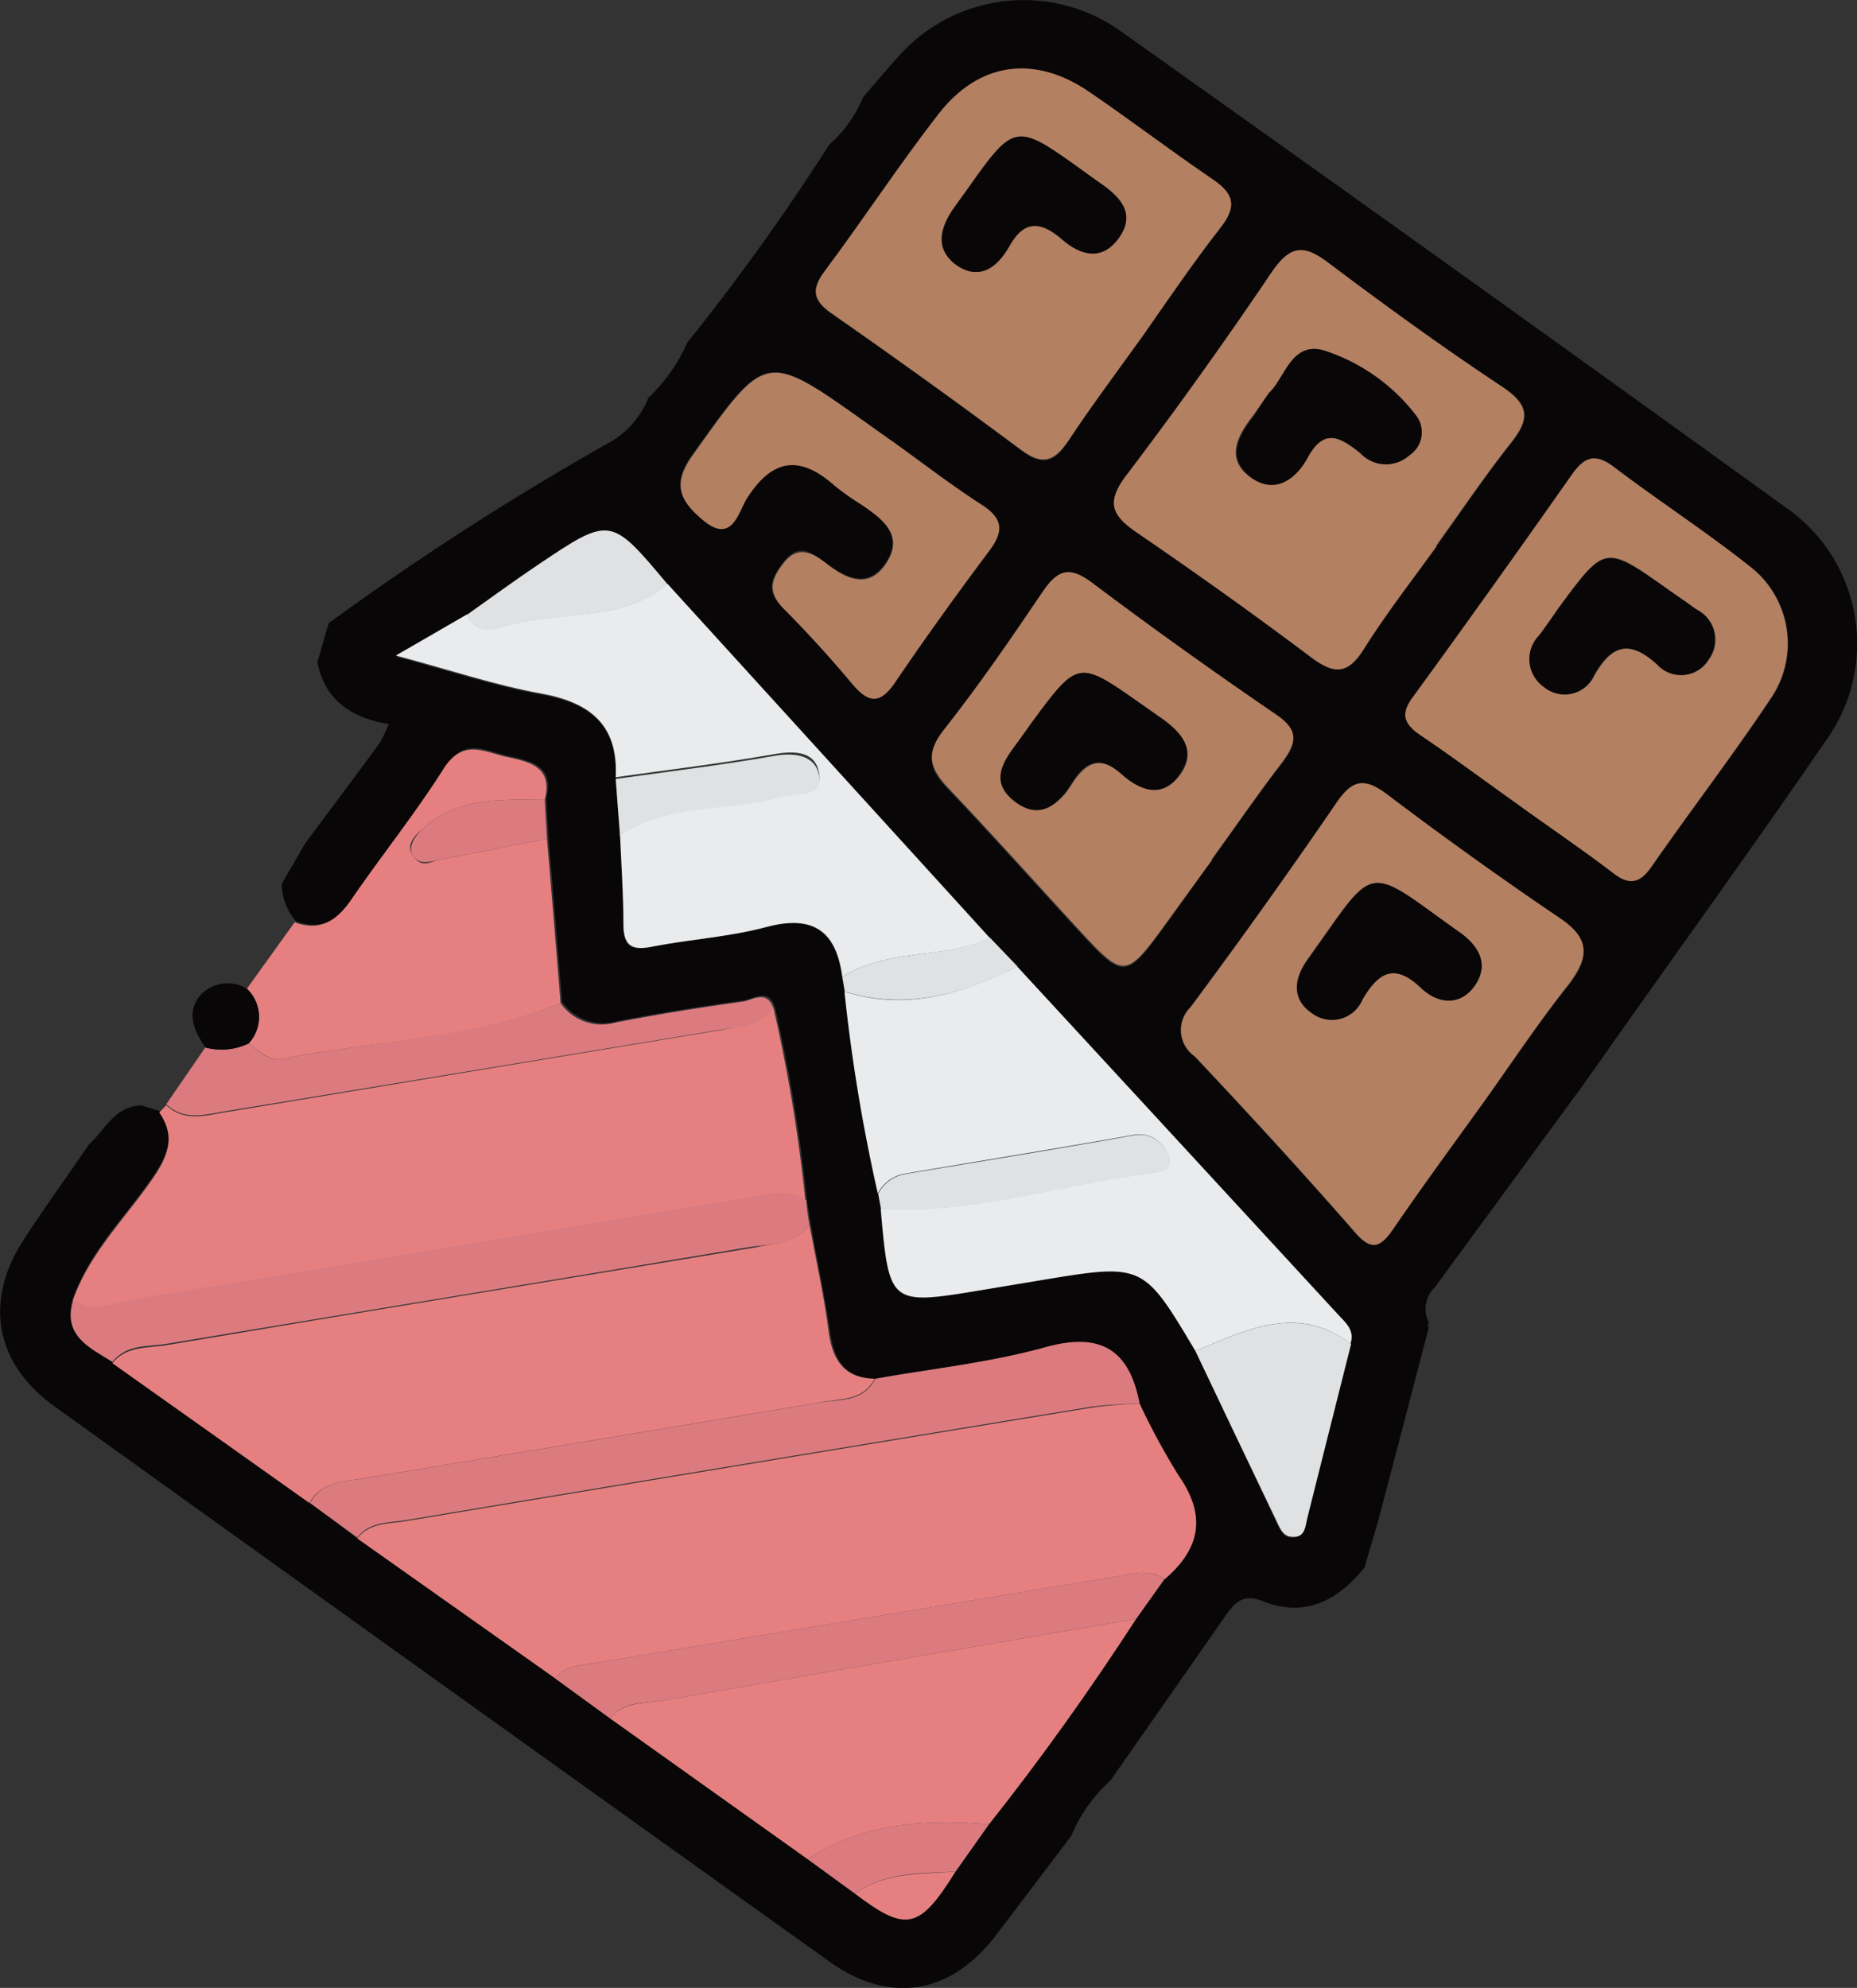 <svg id="Layer_1" data-name="Layer 1" xmlns="http://www.w3.org/2000/svg" viewBox="0 0 95.37 102.08"><rect x="0" y="0" width="95.37" height="102.08" fill="#333333" stroke="none"/><defs><style>.cls-1{fill:#080606;}.cls-2{fill:#e68080;}.cls-3{fill:#db7b80;}.cls-4{fill:#e9ebec;}.cls-5{fill:#b48062;}.cls-6{fill:#dfe1e2;}</style></defs><title>تطبيق الزهور577777</title><path class="cls-1" d="M81.19,55.87c-2.5,3.41-5,6.82-7.5,10.23a1.54,1.54,0,0,0-.31,1.81.18.18,0,0,0,0,.25q-1.29,4.95-2.59,9.9l-.71,2.42c-1.37,1.72-3.07,2.6-5.23,1.74-.94-.38-1.36,0-1.83.63q-3,4.31-6,8.59a7.86,7.86,0,0,0-2,2.83c-1.3,1.71-2.59,3.43-3.9,5.14-2.3,3-5.42,3.52-8.49,1.34Q22.69,86.5,2.76,72.19c-3-2.18-3.59-5.37-1.56-8.5C2.29,62,3.45,60.41,4.57,58.77c.83-.76,1.34-2,2.71-2l.9.27c.84,1.21.47,2.21-.31,3.35-1.42,2.08-3.29,3.87-4.14,6.33-.54,1.84.85,2.45,2,3.19l10.15,7.23L18.35,79,28.5,86.18l2.83,2.06,10.15,7.23,2.43,1.77c2.63,2,3.3,1.85,5.16-1.13l1.72-2.43c2.69-3.39,5.2-6.92,7.56-10.55l1.44-2c1.84-1.56,2.18-3.26.73-5.33a36.22,36.22,0,0,1-2-3.69c-.53-2.79-2-3.69-4.85-2.9S47.86,70.28,45,70.8c-1.52,0-2.14-.9-2.35-2.32-.27-1.88-.68-3.73-1-5.59l-.2-1.19a82.08,82.08,0,0,0-1.65-10c-.35-1-1.08-.4-1.61-.33-2.17.3-4.35.65-6.51,1.07a2.57,2.57,0,0,1-2.81-1c-.23-2.81-.46-5.63-.7-8.44l-.11-2c.42-1.68-.76-1.92-1.95-2.18s-2.26-1-3.24.59c-1.46,2.31-3.19,4.46-4.74,6.72-.75,1.09-1.59,1.67-2.92,1.18a2.92,2.92,0,0,1-.74-1.93l1.21-2.08c1.27-1.71,2.55-3.41,3.8-5.12a6.57,6.57,0,0,0,.48-1C18,36.86,16.67,35.91,16.3,34l.58-2a148.27,148.27,0,0,1,14.56-9.36,4.59,4.59,0,0,0,1.86-2.21,8.88,8.88,0,0,0,2-2.84A117.09,117.09,0,0,0,42.59,7.43,6.56,6.56,0,0,0,44.32,5c.6-.69,1.17-1.39,1.79-2.06a8.58,8.58,0,0,1,11.5-1.3Q74.67,13.75,91.63,26a8.51,8.51,0,0,1,2.09,12.1C90,43.54,86.08,48.93,82.26,54.36ZM31.62,40l.22,2.88C31.91,44.4,32,46,32,47.5c0,1.17.5,1.33,1.52,1.12,1.93-.39,3.93-.51,5.82-1,2.4-.64,3.59.2,3.9,2.56l.13.78A88.78,88.78,0,0,0,45.1,61.3l.13.77c.44,5,.44,5,5.28,4.16l2.94-.49c5.26-.87,5.26-.87,7.94,3.63q2.07,4.36,4.13,8.74c.18.38.35.83.81.85.69,0,.68-.57.8-1,.74-3,1.49-5.93,2.24-8.9.25-.7-.28-1.1-.64-1.5q-8.22-8.94-16.47-17.86l-1.41-1.47L34.28,30c-2.92-3.47-2.93-3.48-6.66-1-1.22.82-2.42,1.7-3.62,2.55l-3.67,2.17c2.85.76,5.1,1.52,7.41,1.94C30.27,36.1,31.76,37.23,31.62,40ZM76.18,56.62c1.44-2,2.83-4.1,4.36-6,1.09-1.39,1.15-2.37-.45-3.44q-4.53-3.06-8.89-6.37c-1.14-.85-1.76-.71-2.55.44Q65,46.53,61.12,51.72a1.64,1.64,0,0,0,.21,2.52c2.78,2.95,5.53,5.94,8.2,9,.88,1,1.35.84,2-.14C73.06,60.91,74.63,58.77,76.18,56.62ZM58.73,17.19c1.31-1.83,2.55-3.7,3.94-5.46.9-1.14.69-1.79-.47-2.55-2.14-1.42-4.17-3-6.3-4.46-2.82-1.91-5.59-1.54-7.69,1.15s-3.88,5.4-5.85,8.07c-.71,1-.61,1.51.38,2.2q4.92,3.41,9.72,7c1.08.81,1.68.61,2.38-.44C56.08,20.8,57.43,19,58.73,17.19ZM73.78,28.05h0c1.25-1.75,2.45-3.55,3.78-5.24,1-1.2,1.09-2-.37-2.92-3-2-6-4.16-8.91-6.35-1.24-.94-2-1-2.93.4q-3.62,5.36-7.52,10.51c-1,1.38-.7,2,.57,2.91,3,2.06,6,4.18,8.9,6.37,1.18.89,1.9,1,2.75-.39C71.19,31.51,72.52,29.8,73.78,28.05ZM78,41.34h0c1.61,1.16,3.26,2.28,4.84,3.48.85.66,1.4.55,2-.32,2-2.92,4.21-5.75,6.18-8.72a5,5,0,0,0-1.13-6.69c-2.28-1.79-4.72-3.37-7-5.12-1-.75-1.54-.47-2.18.45q-4,5.7-8.09,11.32c-.65.88-.55,1.41.33,2C74.64,38.9,76.3,40.14,78,41.34ZM62.23,44.18h0c1.2-1.68,2.37-3.4,3.63-5,.74-1,.86-1.6-.29-2.39-3.22-2.2-6.4-4.47-9.51-6.81-1.18-.89-1.79-.62-2.54.5-1.62,2.4-3.27,4.8-5.07,7.08-.94,1.19-.71,2,.22,2.95,2.23,2.34,4.38,4.75,6.57,7.13,2.53,2.75,2.53,2.75,4.8-.39ZM45.76,22.61h0l-1.22-.87c-5.26-3.76-5.18-3.71-9,1.62-1.09,1.52-.59,2.37.51,3.3,1.54,1.32,1.85-.44,2.29-1.11,1.3-2,2.7-2.22,4.47-.66a13,13,0,0,0,1.41,1c1.06.74,2.2,1.59,1.27,3s-2.15.73-3.19-.07c-.73-.55-1.35-.9-2.08.06s-.83,1.5,0,2.35c1.22,1.23,2.4,2.52,3.51,3.85.87,1,1.46,1.06,2.24-.11,1.53-2.27,3.13-4.49,4.77-6.68.76-1,.76-1.66-.37-2.39C48.82,24.89,47.31,23.72,45.76,22.61Z"/><path class="cls-2" d="M39.72,51.74a82.08,82.08,0,0,1,1.65,10c-1-.69-2.09-.28-3.13-.11L6.62,66.81c-1,.16-1.94.6-2.89,0,.85-2.46,2.72-4.25,4.14-6.33.78-1.14,1.15-2.14.31-3.35l.36-.38c.93.88,2,.53,3.06.36l25.45-4.22C38,52.68,39.06,52.67,39.72,51.74Z"/><path class="cls-2" d="M28.09,43.07c.24,2.81.47,5.63.7,8.44-4.57,1.9-9.51,1.91-14.27,2.86-.71.15-1.21-.42-1.75-.79a2,2,0,0,0-.09-2.81l2.45-3.41c1.33.49,2.17-.09,2.92-1.18,1.55-2.26,3.28-4.41,4.74-6.72,1-1.55,2.08-.84,3.24-.59s2.37.5,1.95,2.18c-2.18.06-4.44-.17-6.22,1.46-.37.33-1,.84-.53,1.47s.91.24,1.37.16C24.43,43.8,26.26,43.43,28.09,43.07Z"/><path class="cls-3" d="M12.77,53.58c.54.37,1,.94,1.75.79,4.76-.95,9.7-1,14.27-2.86a2.57,2.57,0,0,0,2.81,1c2.16-.42,4.34-.77,6.51-1.07.53-.07,1.26-.65,1.61.33-.66.93-1.7.94-2.67,1.1L11.6,57.06c-1.06.17-2.13.52-3.06-.36l2-2.91A3.22,3.22,0,0,0,12.77,53.58Z"/><path class="cls-1" d="M12.77,53.58a3.22,3.22,0,0,1-2.22.21c-.57-.84-1-1.74-.29-2.65a1.91,1.91,0,0,1,2.42-.37A2,2,0,0,1,12.77,53.58Z"/><path class="cls-2" d="M58.53,72.08a36.22,36.22,0,0,0,2,3.69c1.45,2.07,1.11,3.77-.73,5.33-.76-.57-1.58-.29-2.39-.16L30.51,85.4c-.72.12-1.5.12-2,.78L18.35,79c.64-.83,1.62-.74,2.5-.89q17.61-2.94,35.23-5.83A22.37,22.37,0,0,1,58.53,72.08Z"/><path class="cls-2" d="M41.57,62.89c.35,1.86.76,3.71,1,5.59.21,1.42.83,2.29,2.35,2.32-.62,1.18-1.82,1-2.84,1.22-7.79,1.31-15.58,2.59-23.37,3.89-1,.17-2.2.14-2.82,1.27L5.77,70c.72-.89,1.8-.77,2.75-.92,10-1.69,20.08-3.34,30.12-5C39.69,63.84,40.83,63.88,41.57,62.89Z"/><path class="cls-4" d="M61.39,69.37c-2.68-4.5-2.68-4.5-7.94-3.63l-2.94.49c-4.84.8-4.84.8-5.28-4.16,4.79.27,9.34-1.29,14-1.85.49-.06,1.09-.25.72-.94a1.53,1.53,0,0,0-1.76-1c-3.92.7-7.86,1.33-11.79,2a1.94,1.94,0,0,0-1.32,1,88.78,88.78,0,0,1-1.71-10.36c3.16,1,6,.13,8.87-1.29q8.24,8.93,16.47,17.86c.36.4.89.8.64,1.5C66.61,66.93,64,68.3,61.39,69.37Z"/><path class="cls-5" d="M76.18,56.62c-1.55,2.15-3.12,4.29-4.62,6.48-.68,1-1.15,1.15-2,.14-2.67-3.06-5.42-6.05-8.2-9a1.64,1.64,0,0,1-.21-2.52Q65,46.53,68.65,41.2c.79-1.15,1.41-1.29,2.55-.44q4.36,3.3,8.89,6.37c1.6,1.07,1.54,2,.45,3.44C79,52.52,77.62,54.6,76.18,56.62ZM73.74,47c-3.2-2.35-3.36-2.33-5.59.85l-1,1.41c-.71,1-.85,2.07.26,2.8a1.69,1.69,0,0,0,2.53-.72c.82-1.37,1.65-1.93,3-.63.9.84,2,1,2.79-.12s.2-2-.81-2.73C74.54,47.59,74.14,47.29,73.74,47Z"/><path class="cls-4" d="M43.26,50.16c-.31-2.36-1.5-3.2-3.9-2.56-1.89.51-3.89.63-5.82,1-1,.21-1.52.05-1.52-1.12,0-1.55-.11-3.1-.18-4.66,2.55-1.68,5.61-1.18,8.36-2,.69-.21,2,.22,1.88-1s-1.19-1.3-2.34-1.09c-2.69.47-5.41.8-8.12,1.18.14-2.73-1.35-3.86-3.88-4.31-2.31-.42-4.56-1.18-7.41-1.94L24,31.54c.45,1.09,1.34.78,2.1.57,2.71-.78,5.79-.12,8.18-2.13l16.57,18.2C48.43,49.26,45.58,48.7,43.26,50.16Z"/><path class="cls-5" d="M58.73,17.19c-1.3,1.82-2.65,3.61-3.89,5.48-.7,1-1.3,1.25-2.38.44q-4.8-3.57-9.72-7c-1-.69-1.09-1.25-.38-2.2,2-2.67,3.81-5.45,5.85-8.07s4.87-3.06,7.69-1.15c2.13,1.45,4.16,3,6.3,4.46,1.16.76,1.37,1.41.47,2.55C61.28,13.49,60,15.36,58.73,17.19ZM55.38,8.6c-3.18-2.28-3.32-2.25-5.62,1l-.72,1c-.73,1-1.14,2.17.11,3s2.07.11,2.66-.92c.76-1.33,1.55-1.47,2.71-.44,1,.85,2.17,1.16,3-.12S57.41,10,56.39,9.32C56.05,9.09,55.72,8.84,55.38,8.6Z"/><path class="cls-5" d="M73.78,28.05c-1.26,1.75-2.59,3.46-3.74,5.28-.85,1.35-1.57,1.28-2.75.39-2.91-2.19-5.89-4.31-8.9-6.37-1.27-.86-1.61-1.53-.57-2.91q3.9-5.14,7.52-10.51c1-1.42,1.69-1.34,2.93-.4,2.91,2.19,5.87,4.34,8.91,6.35,1.46,1,1.32,1.72.37,2.92C76.22,24.49,75,26.29,73.77,28Zm-8.6-7.88c-.33.46-.56.81-.81,1.14-.82,1.05-1.49,2.26-.12,3.22,1.18.83,2.25.08,2.86-1.05.85-1.57,1.73-1,2.73-.22a1.77,1.77,0,0,0,2.48.11,1.42,1.42,0,0,0,.4-2A9.68,9.68,0,0,0,68,18C66.32,17.51,66,19.41,65.18,20.17Z"/><path class="cls-5" d="M78,41.34c-1.69-1.2-3.35-2.44-5.07-3.6-.88-.6-1-1.13-.33-2q4.09-5.62,8.09-11.32c.64-.92,1.18-1.2,2.18-.45,2.31,1.75,4.75,3.33,7,5.12A5,5,0,0,1,91,35.77c-2,3-4.14,5.8-6.18,8.72-.6.87-1.15,1-2,.32-1.58-1.2-3.23-2.32-4.84-3.48Zm7.7-11.05c-3.27-2.34-3.27-2.34-5.62.93-.34.47-.68,1-1,1.41a1.74,1.74,0,0,0,.23,2.65,1.66,1.66,0,0,0,2.57-.58c.91-1.62,1.85-1.85,3.26-.56a1.65,1.65,0,0,0,2.62-.26,1.73,1.73,0,0,0-.62-2.58C86.64,31,86.17,30.62,85.69,30.29Z"/><path class="cls-5" d="M62.23,44.18l-2.18,3c-2.27,3.14-2.27,3.14-4.8.39-2.19-2.38-4.34-4.79-6.57-7.13-.93-1-1.16-1.76-.22-2.95,1.8-2.28,3.45-4.68,5.07-7.08.75-1.12,1.36-1.39,2.54-.5,3.11,2.34,6.29,4.61,9.51,6.81,1.15.79,1,1.42.29,2.39-1.26,1.64-2.43,3.36-3.63,5Zm-3.71-8.09c-3.12-2.19-3.17-2.19-5.44.95-.29.4-.57.81-.87,1.21-.7.93-1.19,2-.12,2.85s2.22.37,2.9-.74,1.46-1.69,2.7-.57c1,.86,2.1,1.22,3-.12.75-1.16,0-2-.91-2.71Z"/><path class="cls-2" d="M58.35,83.13c-2.36,3.63-4.87,7.16-7.56,10.55-3.27-.27-6.45-.09-9.31,1.79L31.33,88.24c.73-.89,1.81-.76,2.76-.92C42.17,85.9,50.26,84.52,58.35,83.13Z"/><path class="cls-5" d="M45.76,22.61c1.55,1.11,3.06,2.28,4.66,3.31,1.13.73,1.13,1.38.37,2.39C49.15,30.5,47.55,32.72,46,35c-.78,1.17-1.37,1.15-2.24.11-1.11-1.33-2.29-2.62-3.51-3.85-.84-.85-.66-1.51,0-2.35s1.35-.61,2.08-.06c1,.8,2.24,1.53,3.19.07s-.21-2.27-1.27-3a13,13,0,0,1-1.41-1c-1.77-1.56-3.17-1.37-4.47.66-.44.67-.75,2.43-2.29,1.11-1.1-.93-1.6-1.78-.51-3.3,3.79-5.33,3.71-5.38,9-1.62l1.22.87Z"/><path class="cls-3" d="M15.92,77.18c.62-1.13,1.77-1.1,2.82-1.27,7.79-1.3,15.58-2.58,23.37-3.89,1-.18,2.22,0,2.84-1.22,2.91-.52,5.89-.83,8.73-1.62s4.32.11,4.85,2.9a22.37,22.37,0,0,0-2.45.15q-17.62,2.89-35.23,5.83c-.88.15-1.86.06-2.5.89Z"/><path class="cls-3" d="M41.57,62.89c-.74,1-1.88,1-2.93,1.12-10,1.68-20.08,3.33-30.12,5-.95.15-2,0-2.75.92-1.19-.74-2.58-1.35-2-3.19.95.65,1.93.21,2.89,0l31.62-5.22c1-.17,2.11-.58,3.13.11C41.44,62.1,41.5,62.5,41.57,62.89Z"/><path class="cls-3" d="M58.35,83.13c-8.09,1.39-16.18,2.77-24.26,4.19-1,.16-2,0-2.76.92L28.5,86.18c.51-.66,1.29-.66,2-.78L57.4,80.94c.81-.13,1.63-.41,2.39.16Z"/><path class="cls-6" d="M61.39,69.37c2.62-1.07,5.22-2.44,8-.36-.75,3-1.5,5.93-2.24,8.9-.12.48-.11,1.07-.8,1-.46,0-.63-.47-.81-.85Q63.47,73.75,61.39,69.37Z"/><path class="cls-6" d="M45.1,61.3a1.94,1.94,0,0,1,1.32-1c3.93-.66,7.87-1.29,11.79-2a1.53,1.53,0,0,1,1.76,1c.37.69-.23.88-.72.94-4.68.56-9.23,2.12-14,1.85Z"/><path class="cls-6" d="M34.28,30c-2.39,2-5.47,1.35-8.18,2.13-.76.21-1.65.52-2.1-.57,1.2-.85,2.4-1.73,3.62-2.55C31.35,26.5,31.36,26.51,34.28,30Z"/><path class="cls-6" d="M31.62,40c2.71-.38,5.43-.71,8.12-1.18,1.15-.21,2.2,0,2.34,1.09s-1.19.78-1.88,1c-2.75.8-5.81.3-8.36,2Z"/><path class="cls-3" d="M41.48,95.47c2.86-1.88,6-2.06,9.31-1.79l-1.72,2.43c-1.78.09-3.6,0-5.16,1.13Z"/><path class="cls-6" d="M43.26,50.16c2.32-1.46,5.17-.9,7.59-2l1.41,1.47c-2.82,1.42-5.71,2.26-8.87,1.29Z"/><path class="cls-3" d="M28.09,43.07c-1.83.36-3.66.73-5.49,1.07-.46.08-1,.32-1.37-.16s.16-1.14.53-1.47c1.78-1.63,4-1.4,6.22-1.46C28,41.72,28.06,42.39,28.09,43.07Z"/><path class="cls-2" d="M43.91,97.24c1.56-1.12,3.38-1,5.16-1.13C47.21,99.09,46.54,99.23,43.91,97.24Z"/><path class="cls-1" d="M73.74,47c.4.28.8.58,1.21.86,1,.7,1.53,1.67.81,2.73s-1.89,1-2.79.12c-1.38-1.3-2.21-.74-3,.63a1.69,1.69,0,0,1-2.53.72c-1.11-.73-1-1.79-.26-2.8l1-1.41C70.38,44.68,70.54,44.66,73.74,47Z"/><path class="cls-1" d="M55.38,8.6c.34.24.67.49,1,.72,1,.7,2,1.54,1.13,2.83s-2,1-3,.12c-1.16-1-2-.89-2.71.44-.59,1-1.52,1.71-2.66.92s-.84-2-.11-3l.72-1C52.06,6.35,52.2,6.32,55.38,8.6Z"/><path class="cls-1" d="M65.18,20.17C66,19.41,66.32,17.51,68,18a9.68,9.68,0,0,1,4.77,3.39,1.42,1.42,0,0,1-.4,2,1.77,1.77,0,0,1-2.48-.11c-1-.82-1.88-1.35-2.73.22-.61,1.13-1.68,1.88-2.86,1.05-1.37-1-.7-2.17.12-3.22C64.62,21,64.85,20.63,65.18,20.17Z"/><path class="cls-1" d="M85.69,30.29c.48.33,1,.68,1.42,1a1.73,1.73,0,0,1,.62,2.58,1.65,1.65,0,0,1-2.62.26c-1.41-1.29-2.35-1.06-3.26.56a1.66,1.66,0,0,1-2.57.58,1.74,1.74,0,0,1-.23-2.65c.34-.46.68-.94,1-1.41C82.42,28,82.42,28,85.69,30.29Z"/><path class="cls-1" d="M58.52,36.09l1.21.87c1,.69,1.66,1.55.91,2.71-.85,1.34-2,1-3,.12-1.24-1.12-1.95-.64-2.7.57s-1.74,1.69-2.9.74-.58-1.92.12-2.85c.3-.4.58-.81.87-1.21C55.35,33.9,55.4,33.9,58.52,36.09Z"/></svg>